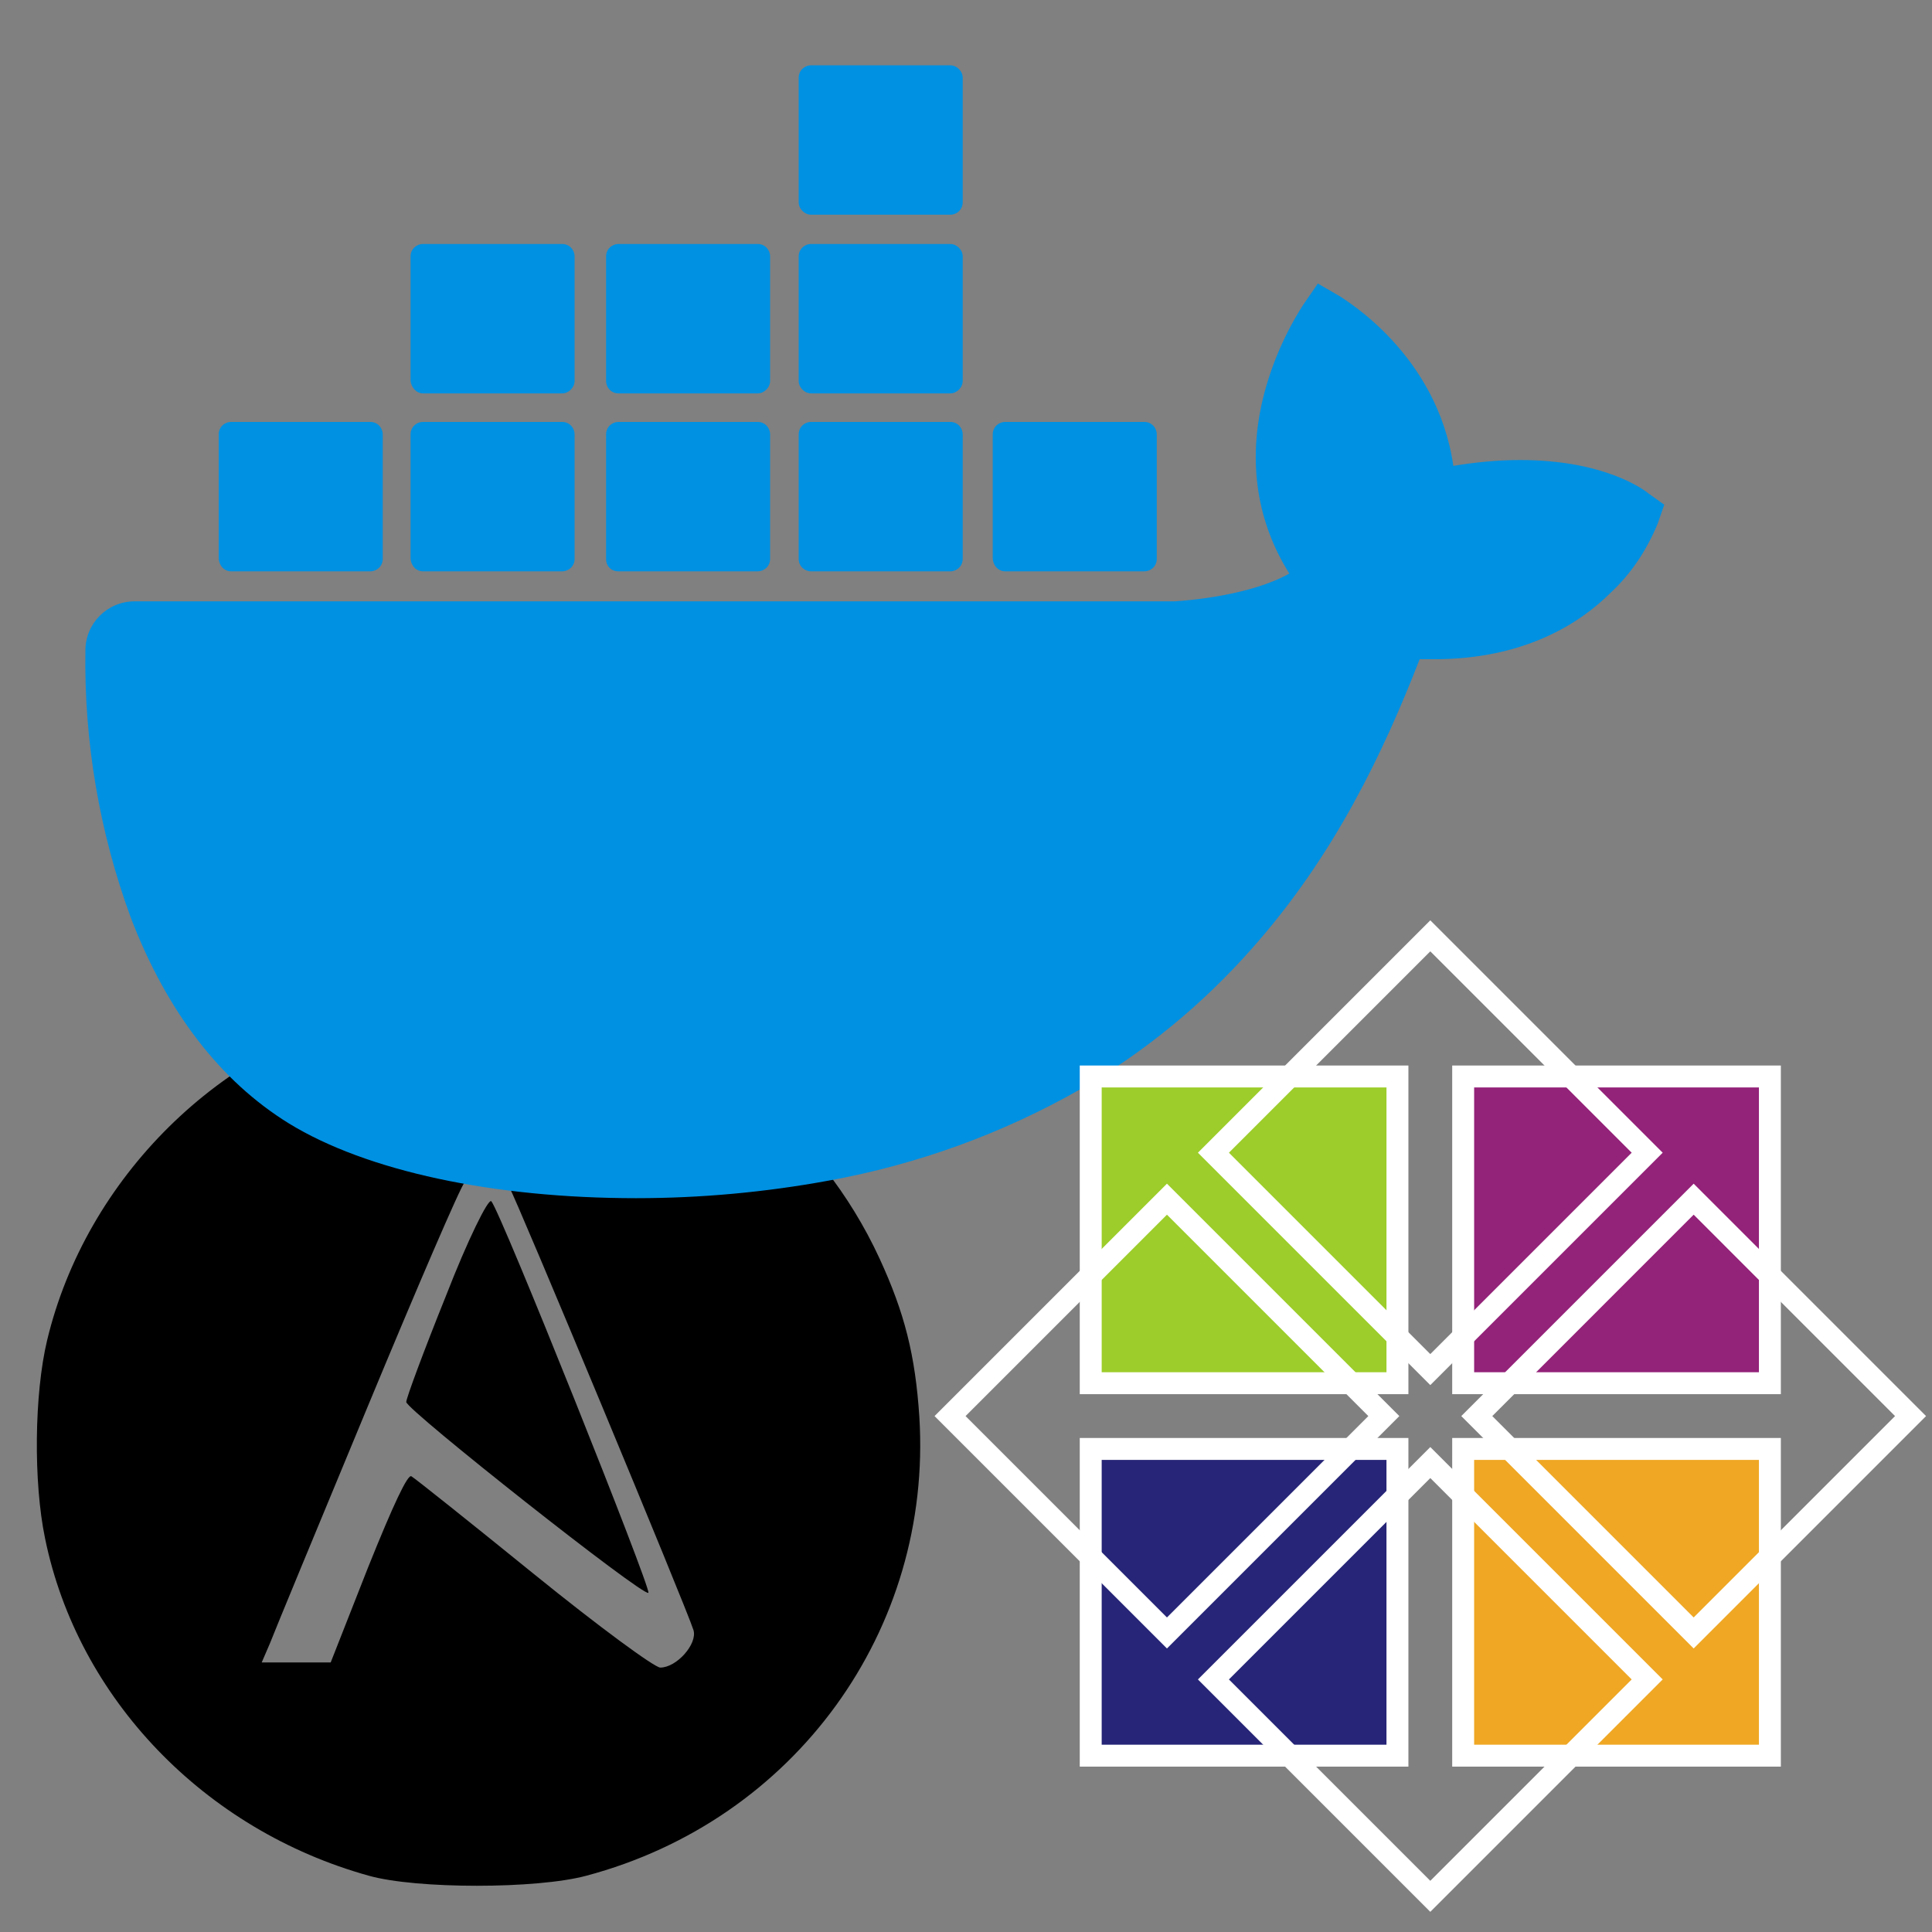 <?xml version="1.0" encoding="UTF-8" standalone="no"?><!DOCTYPE svg PUBLIC "-//W3C//DTD SVG 1.1//EN" "http://www.w3.org/Graphics/SVG/1.1/DTD/svg11.dtd"><svg width="100%" height="100%" viewBox="0 0 200 200" version="1.1" xmlns="http://www.w3.org/2000/svg" xmlns:xlink="http://www.w3.org/1999/xlink" xml:space="preserve" xmlns:serif="http://www.serif.com/" style="fill-rule:evenodd;clip-rule:evenodd;"><rect x="0" y="0" width="200" height="200" fill="#808080" stroke="none"/><g id="ansible"><path id="path10" d="M39.523,104.521c-16.61,3.556 -30.627,17.411 -34.648,34.238c-1.322,5.521 -1.428,14.652 -0.211,20.491c3.385,16.562 16.504,30.204 33.536,34.929c4.92,1.38 17.35,1.38 22.481,-0c21.582,-5.733 35.864,-25.427 34.489,-47.51c-0.423,-6.423 -1.534,-10.776 -4.126,-16.403c-6.136,-13.271 -18.038,-22.879 -32.214,-25.852c-4.761,-1.008 -14.388,-0.955 -19.307,0.107Zm13.171,18.313c0.741,1.221 18.408,43.688 19.096,45.918c0.423,1.433 -1.746,3.875 -3.439,3.875c-0.581,-0 -6.241,-4.141 -13.118,-9.714c-6.612,-5.362 -12.272,-9.874 -12.642,-10.086c-0.371,-0.266 -1.852,2.866 -4.496,9.449l-3.862,9.82l-7.141,0l0.846,-1.964c0.424,-1.115 4.973,-12.103 10.104,-24.472c5.131,-12.368 9.627,-22.826 10.05,-23.25c1.217,-1.168 3.703,-0.956 4.602,0.424Z" style="fill-rule:nonzero;"/><path id="path12" d="M46.18,134.109c-2.3,5.711 -4.125,10.629 -4.125,11.026c0,0.793 24.59,20.226 25.066,19.751c0.317,-0.397 -15.309,-39.502 -16.261,-40.533c-0.317,-0.317 -2.459,4.045 -4.68,9.756Z" style="fill-rule:nonzero;"/></g><g id="docker"><path d="M447.841,106.599c0.379,-0.075 0.606,-0.379 0.606,-0.758c0,-0.303 -0.076,-0.53 -0.303,-0.682c-0.303,-0.152 -0.682,-0.227 -1.061,-0.227c-0.38,-0 -0.834,-0 -1.213,0.075l-0,3.108l0.682,0l-0,-1.212l0.303,-0c0.379,-0 0.607,0.151 0.682,0.454c0.076,0.228 0.152,0.531 0.228,0.758l0.758,0c-0.152,-0.227 -0.228,-0.53 -0.228,-0.758c0.076,-0.303 -0.151,-0.606 -0.454,-0.758m-0.91,-0.227l-0.379,-0l-0,-0.91l0.379,0c0.455,0 0.682,0.228 0.682,0.455c0.076,0.303 -0.303,0.531 -0.682,0.455m-276.241,-55.263c-0.455,-0.379 -4.548,-3.488 -13.342,-3.488c-2.274,0 -4.624,0.228 -6.899,0.607c-1.667,-11.599 -11.295,-17.208 -11.674,-17.512l-2.35,-1.364l-1.516,2.198c-1.895,2.957 -3.335,6.292 -4.169,9.704c-1.592,6.595 -0.607,12.811 2.729,18.118c-4.018,2.274 -10.537,2.804 -11.902,2.88l-107.646,0c-2.805,0 -5.079,2.274 -5.079,5.079c-0.152,9.4 1.44,18.8 4.7,27.67c3.714,9.703 9.248,16.905 16.374,21.302c8.036,4.927 21.15,7.732 35.933,7.732c6.671,-0 13.342,-0.607 19.937,-1.819c9.173,-1.668 17.966,-4.852 26.078,-9.476c6.671,-3.866 12.659,-8.794 17.739,-14.555c8.566,-9.628 13.645,-20.392 17.359,-29.944l1.517,-0c9.324,-0 15.085,-3.715 18.269,-6.898c2.123,-1.971 3.715,-4.397 4.852,-7.126l0.682,-1.971l-1.592,-1.137Z" style="fill:#0091e2;fill-rule:nonzero;"/><path d="M23.928,59.144l14.403,0c0.682,0 1.289,-0.531 1.289,-1.289l-0,-12.887c-0,-0.682 -0.531,-1.289 -1.289,-1.289l-14.403,0c-0.683,0 -1.289,0.531 -1.289,1.289l-0,12.887c0.076,0.758 0.606,1.289 1.289,1.289Zm19.861,0l14.403,0c0.683,0 1.289,-0.531 1.289,-1.289l0,-12.887c0,-0.682 -0.531,-1.289 -1.289,-1.289l-14.403,0c-0.682,0 -1.289,0.531 -1.289,1.289l0,12.887c0.076,0.758 0.607,1.289 1.289,1.289m20.24,0l14.404,0c0.682,0 1.289,-0.531 1.289,-1.289l-0,-12.887c-0,-0.682 -0.531,-1.289 -1.289,-1.289l-14.404,0c-0.682,0 -1.288,0.531 -1.288,1.289l-0,12.887c-0,0.758 0.53,1.289 1.288,1.289Zm19.938,0l14.403,0c0.682,0 1.289,-0.531 1.289,-1.289l-0,-12.887c-0,-0.682 -0.531,-1.289 -1.289,-1.289l-14.403,0c-0.683,0 -1.289,0.531 -1.289,1.289l-0,12.887c-0,0.758 0.606,1.289 1.289,1.289Zm-40.178,-18.421l14.403,-0c0.683,-0 1.289,-0.606 1.289,-1.289l0,-12.887c0,-0.682 -0.531,-1.289 -1.289,-1.289l-14.403,0c-0.682,0 -1.289,0.531 -1.289,1.289l0,12.887c0.076,0.683 0.607,1.289 1.289,1.289m20.24,-0l14.404,-0c0.682,-0 1.289,-0.606 1.289,-1.289l-0,-12.887c-0,-0.682 -0.531,-1.289 -1.289,-1.289l-14.404,0c-0.682,0 -1.288,0.531 -1.288,1.289l-0,12.887c-0,0.683 0.53,1.289 1.288,1.289m19.938,-0l14.403,-0c0.682,-0 1.289,-0.606 1.289,-1.289l-0,-12.887c-0,-0.682 -0.607,-1.289 -1.289,-1.289l-14.403,0c-0.683,0 -1.289,0.531 -1.289,1.289l-0,12.887c-0,0.683 0.606,1.289 1.289,1.289m-0,-18.497l14.403,0c0.682,0 1.289,-0.531 1.289,-1.289l-0,-12.887c-0,-0.682 -0.607,-1.289 -1.289,-1.289l-14.403,0c-0.683,0 -1.289,0.531 -1.289,1.289l-0,12.887c-0,0.683 0.606,1.289 1.289,1.289m20.089,36.918l14.403,0c0.682,0 1.289,-0.531 1.289,-1.289l-0,-12.887c-0,-0.682 -0.531,-1.289 -1.289,-1.289l-14.403,0c-0.683,0 -1.289,0.531 -1.289,1.289l-0,12.887c0.076,0.758 0.606,1.289 1.289,1.289" style="fill:#0091e2;fill-rule:nonzero;"/></g><g id="centos"><g id="g12804"></g><g id="g12770"></g><g id="g12780"></g><g id="g12792"></g><g id="g12742"><rect id="rect12744" x="112.911" y="111.437" width="31.752" height="31.752" style="fill:#9ccd2a;fill-rule:nonzero;stroke:#fff;stroke-width:2.27px;"/><rect id="rect12746" x="151.467" y="111.437" width="31.752" height="31.752" style="fill:#932279;fill-rule:nonzero;stroke:#fff;stroke-width:2.27px;"/><rect id="rect12748" x="151.467" y="149.994" width="31.752" height="31.752" style="fill:#efa724;fill-rule:nonzero;stroke:#fff;stroke-width:2.27px;"/><rect id="rect12750" x="112.911" y="149.994" width="31.752" height="31.752" style="fill:#262577;fill-rule:nonzero;stroke:#fff;stroke-width:2.27px;"/></g><path id="rect12760" d="M98.349,146.592l22.453,-22.453l22.452,22.453l-22.452,22.452l-22.453,-22.452Z" style="fill:none;fill-rule:nonzero;stroke:#fff;stroke-width:2.27px;"/><path id="rect12762" d="M125.613,119.328l22.452,-22.452l22.452,22.452l-22.452,22.452l-22.452,-22.452Z" style="fill:none;fill-rule:nonzero;stroke:#fff;stroke-width:2.27px;"/><path id="rect12764" d="M152.876,146.592l22.452,-22.453l22.452,22.453l-22.452,22.452l-22.452,-22.452Z" style="fill:none;fill-rule:nonzero;stroke:#fff;stroke-width:2.27px;"/><path id="rect12766" d="M125.613,173.855l22.452,-22.452l22.452,22.452l-22.452,22.452l-22.452,-22.452Z" style="fill:none;fill-rule:nonzero;stroke:#fff;stroke-width:2.27px;"/></g></svg>